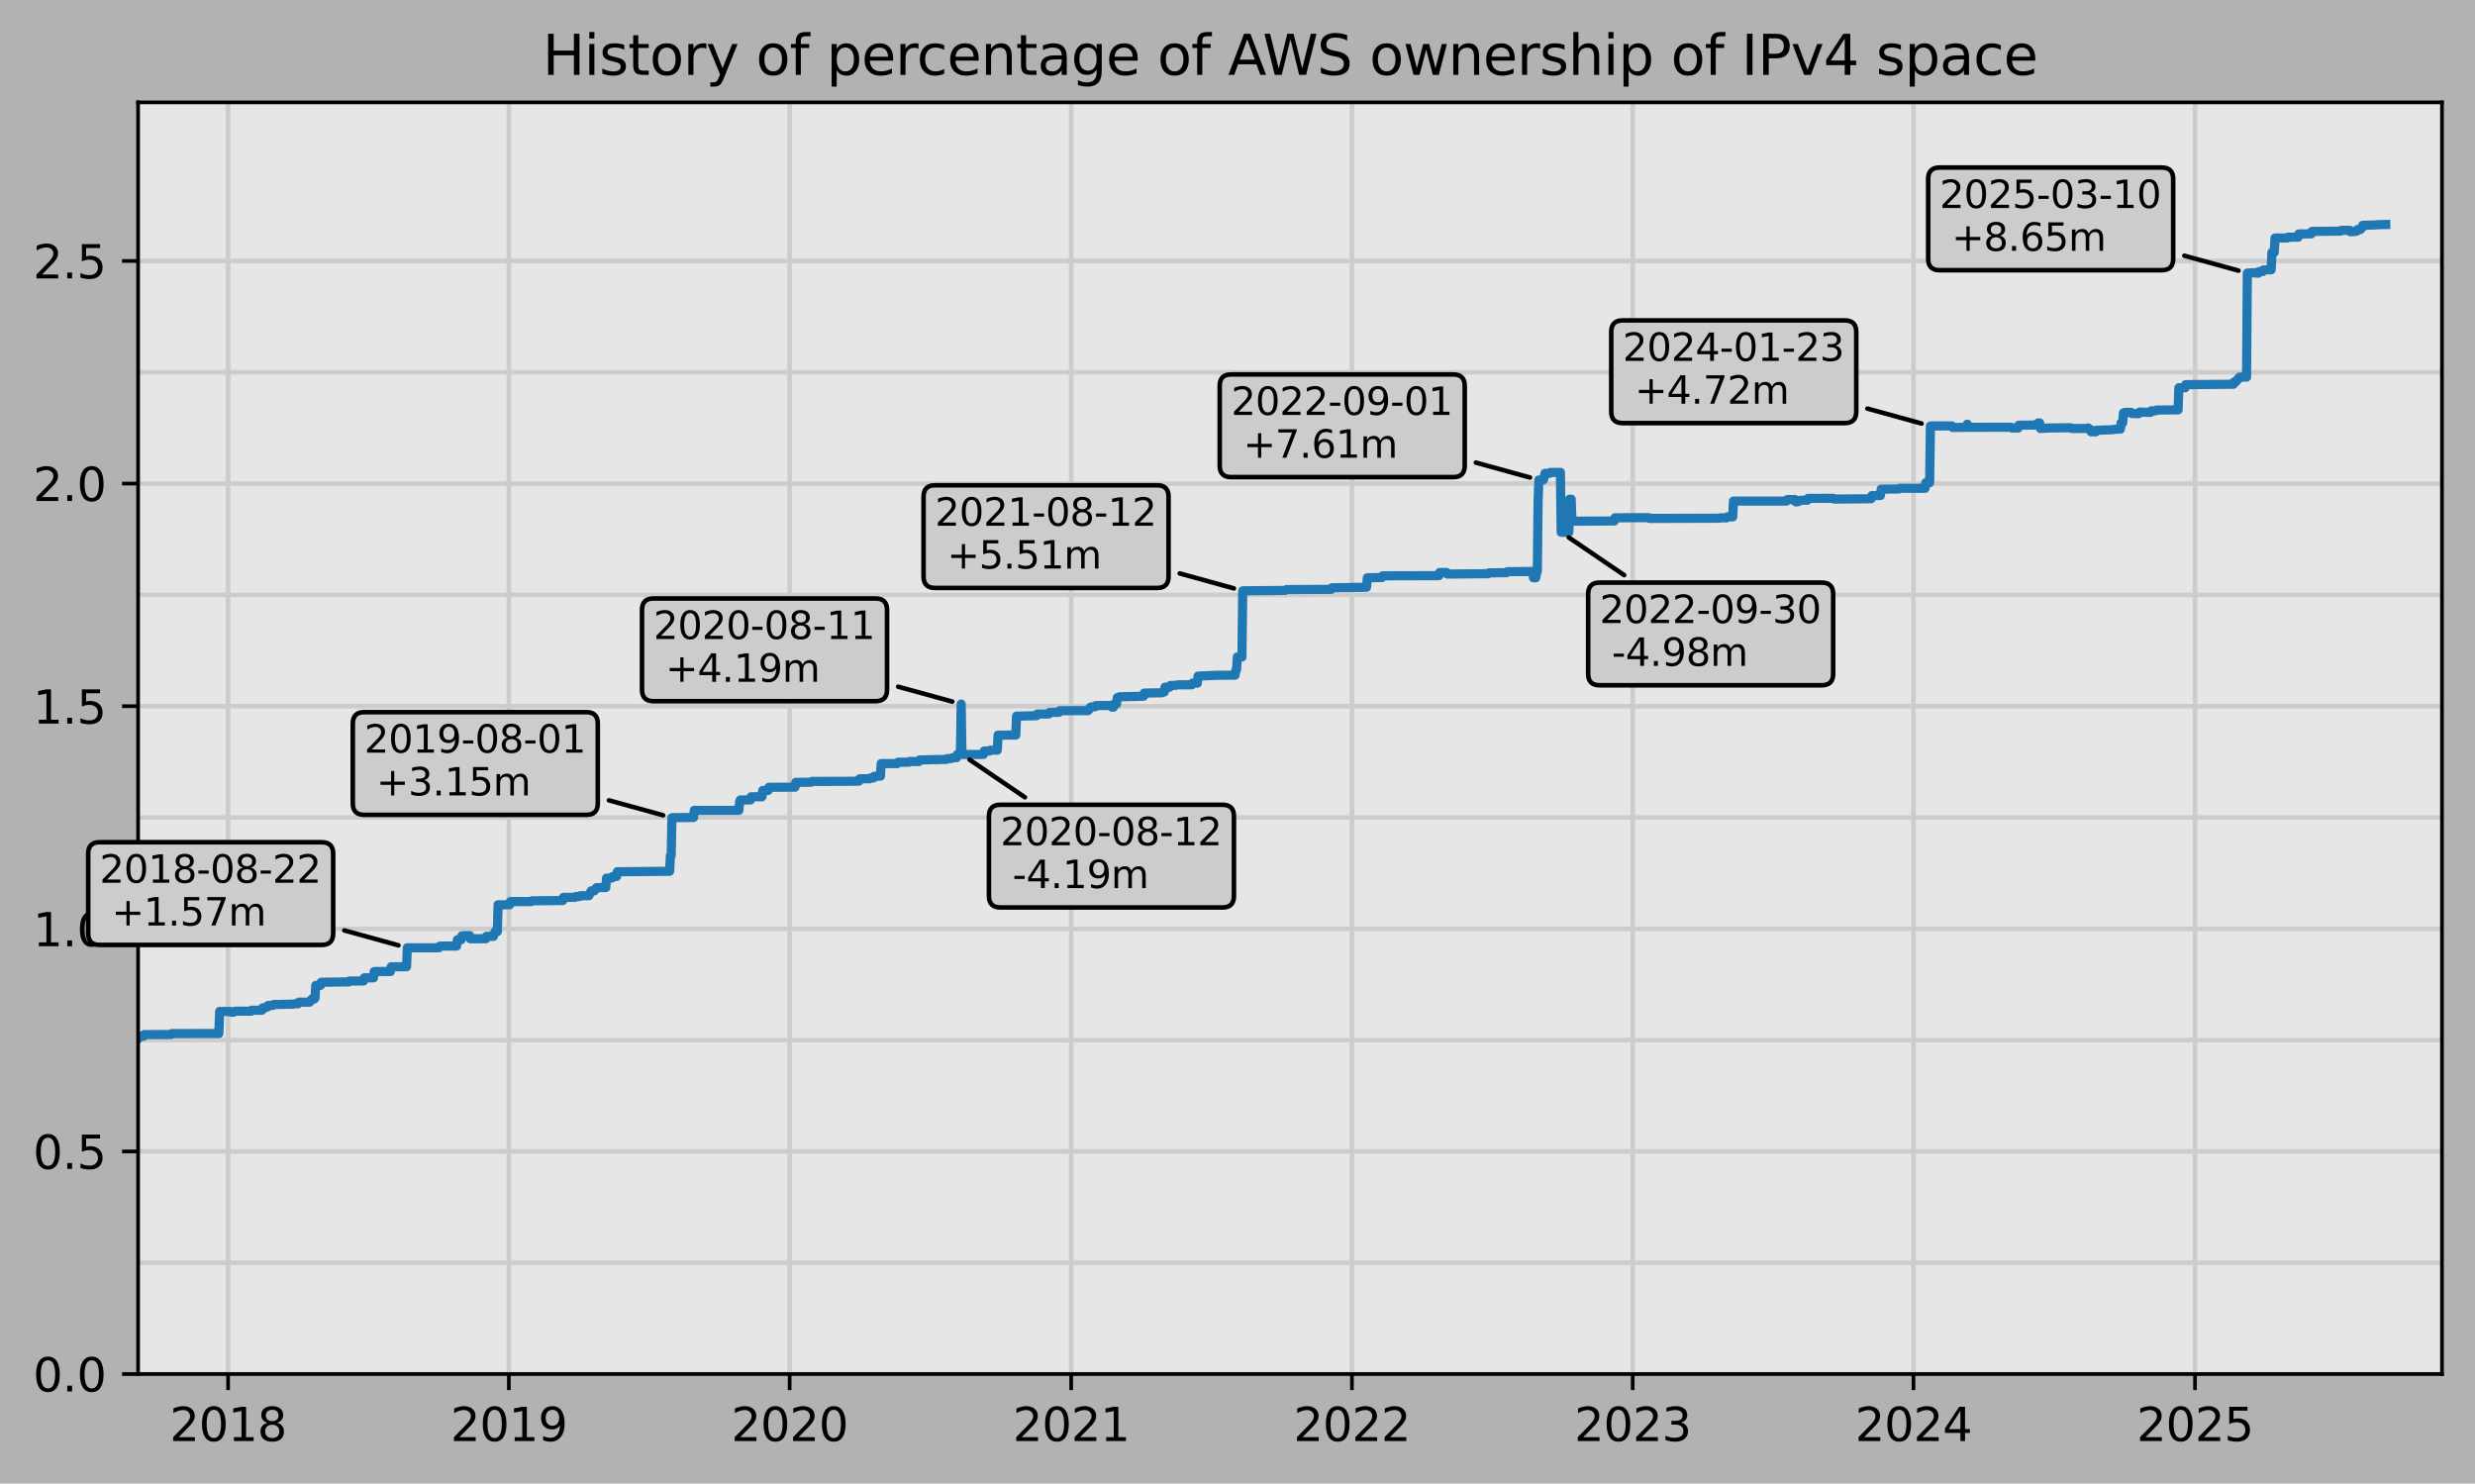 <?xml version="1.0" encoding="utf-8" standalone="no"?>
<!DOCTYPE svg PUBLIC "-//W3C//DTD SVG 1.1//EN"
  "http://www.w3.org/Graphics/SVG/1.1/DTD/svg11.dtd">
<svg xmlns:xlink="http://www.w3.org/1999/xlink" width="539.503pt" height="323.396pt" viewBox="0 0 539.503 323.396" xmlns="http://www.w3.org/2000/svg" version="1.1">
 
 <defs>
  <style type="text/css">*{stroke-linejoin: round; stroke-linecap: butt}</style>
 </defs>
 <g id="figure_1">
  <g id="patch_1">
   <path d="M 0 323.396 
L 539.503 323.396 
L 539.503 0 
L 0 0 
z
" style="fill: #b2b2b2"/>
  </g>
  <g id="axes_1">
   <g id="patch_2">
    <path d="M 30.103 299.518 
L 532.303 299.518 
L 532.303 22.318 
L 30.103 22.318 
z
" style="fill: #e6e6e6"/>
   </g>
   <g id="matplotlib.axis_1">
    <g id="xtick_1">
     <g id="line2d_1">
      <defs>
       <path id="ma78f911f2e" d="M 0 0 
L 0 3.5 
" style="stroke: #000000; stroke-width: 0.8"/>
      </defs>
      <g>
       <use xlink:href="#ma78f911f2e" x="49.721" y="299.518" style="stroke: #000000; stroke-width: 0.8"/>
      </g>
     </g>
     <g id="text_1">
      <!-- 2018 -->
      <g transform="translate(36.996 314.117) scale(0.1 -0.1)">
       <defs>
        <path id="DejaVuSans-32" d="M 1228 531 
L 3431 531 
L 3431 0 
L 469 0 
L 469 531 
Q 828 903 1448 1529 
Q 2069 2156 2228 2338 
Q 2531 2678 2651 2914 
Q 2772 3150 2772 3378 
Q 2772 3750 2511 3984 
Q 2250 4219 1831 4219 
Q 1534 4219 1204 4116 
Q 875 4013 500 3803 
L 500 4441 
Q 881 4594 1212 4672 
Q 1544 4750 1819 4750 
Q 2544 4750 2975 4387 
Q 3406 4025 3406 3419 
Q 3406 3131 3298 2873 
Q 3191 2616 2906 2266 
Q 2828 2175 2409 1742 
Q 1991 1309 1228 531 
z
" transform="scale(0.016)"/>
        <path id="DejaVuSans-30" d="M 2034 4250 
Q 1547 4250 1301 3770 
Q 1056 3291 1056 2328 
Q 1056 1369 1301 889 
Q 1547 409 2034 409 
Q 2525 409 2770 889 
Q 3016 1369 3016 2328 
Q 3016 3291 2770 3770 
Q 2525 4250 2034 4250 
z
M 2034 4750 
Q 2819 4750 3233 4129 
Q 3647 3509 3647 2328 
Q 3647 1150 3233 529 
Q 2819 -91 2034 -91 
Q 1250 -91 836 529 
Q 422 1150 422 2328 
Q 422 3509 836 4129 
Q 1250 4750 2034 4750 
z
" transform="scale(0.016)"/>
        <path id="DejaVuSans-31" d="M 794 531 
L 1825 531 
L 1825 4091 
L 703 3866 
L 703 4441 
L 1819 4666 
L 2450 4666 
L 2450 531 
L 3481 531 
L 3481 0 
L 794 0 
L 794 531 
z
" transform="scale(0.016)"/>
        <path id="DejaVuSans-38" d="M 2034 2216 
Q 1584 2216 1326 1975 
Q 1069 1734 1069 1313 
Q 1069 891 1326 650 
Q 1584 409 2034 409 
Q 2484 409 2743 651 
Q 3003 894 3003 1313 
Q 3003 1734 2745 1975 
Q 2488 2216 2034 2216 
z
M 1403 2484 
Q 997 2584 770 2862 
Q 544 3141 544 3541 
Q 544 4100 942 4425 
Q 1341 4750 2034 4750 
Q 2731 4750 3128 4425 
Q 3525 4100 3525 3541 
Q 3525 3141 3298 2862 
Q 3072 2584 2669 2484 
Q 3125 2378 3379 2068 
Q 3634 1759 3634 1313 
Q 3634 634 3220 271 
Q 2806 -91 2034 -91 
Q 1263 -91 848 271 
Q 434 634 434 1313 
Q 434 1759 690 2068 
Q 947 2378 1403 2484 
z
M 1172 3481 
Q 1172 3119 1398 2916 
Q 1625 2713 2034 2713 
Q 2441 2713 2670 2916 
Q 2900 3119 2900 3481 
Q 2900 3844 2670 4047 
Q 2441 4250 2034 4250 
Q 1625 4250 1398 4047 
Q 1172 3844 1172 3481 
z
" transform="scale(0.016)"/>
       </defs>
       <use xlink:href="#DejaVuSans-32"/>
       <use xlink:href="#DejaVuSans-30" transform="translate(63.623 0)"/>
       <use xlink:href="#DejaVuSans-31" transform="translate(127.246 0)"/>
       <use xlink:href="#DejaVuSans-38" transform="translate(190.869 0)"/>
      </g>
     </g>
    </g>
    <g id="xtick_2">
     <g id="line2d_2">
      <g>
       <use xlink:href="#ma78f911f2e" x="110.923" y="299.518" style="stroke: #000000; stroke-width: 0.8"/>
      </g>
     </g>
     <g id="text_2">
      <!-- 2019 -->
      <g transform="translate(98.198 314.117) scale(0.1 -0.1)">
       <defs>
        <path id="DejaVuSans-39" d="M 703 97 
L 703 672 
Q 941 559 1184 500 
Q 1428 441 1663 441 
Q 2288 441 2617 861 
Q 2947 1281 2994 2138 
Q 2813 1869 2534 1725 
Q 2256 1581 1919 1581 
Q 1219 1581 811 2004 
Q 403 2428 403 3163 
Q 403 3881 828 4315 
Q 1253 4750 1959 4750 
Q 2769 4750 3195 4129 
Q 3622 3509 3622 2328 
Q 3622 1225 3098 567 
Q 2575 -91 1691 -91 
Q 1453 -91 1209 -44 
Q 966 3 703 97 
z
M 1959 2075 
Q 2384 2075 2632 2365 
Q 2881 2656 2881 3163 
Q 2881 3666 2632 3958 
Q 2384 4250 1959 4250 
Q 1534 4250 1286 3958 
Q 1038 3666 1038 3163 
Q 1038 2656 1286 2365 
Q 1534 2075 1959 2075 
z
" transform="scale(0.016)"/>
       </defs>
       <use xlink:href="#DejaVuSans-32"/>
       <use xlink:href="#DejaVuSans-30" transform="translate(63.623 0)"/>
       <use xlink:href="#DejaVuSans-31" transform="translate(127.246 0)"/>
       <use xlink:href="#DejaVuSans-39" transform="translate(190.869 0)"/>
      </g>
     </g>
    </g>
    <g id="xtick_3">
     <g id="line2d_3">
      <g>
       <use xlink:href="#ma78f911f2e" x="172.125" y="299.518" style="stroke: #000000; stroke-width: 0.8"/>
      </g>
     </g>
     <g id="text_3">
      <!-- 2020 -->
      <g transform="translate(159.4 314.117) scale(0.1 -0.1)">
       <use xlink:href="#DejaVuSans-32"/>
       <use xlink:href="#DejaVuSans-30" transform="translate(63.623 0)"/>
       <use xlink:href="#DejaVuSans-32" transform="translate(127.246 0)"/>
       <use xlink:href="#DejaVuSans-30" transform="translate(190.869 0)"/>
      </g>
     </g>
    </g>
    <g id="xtick_4">
     <g id="line2d_4">
      <g>
       <use xlink:href="#ma78f911f2e" x="233.495" y="299.518" style="stroke: #000000; stroke-width: 0.8"/>
      </g>
     </g>
     <g id="text_4">
      <!-- 2021 -->
      <g transform="translate(220.77 314.117) scale(0.1 -0.1)">
       <use xlink:href="#DejaVuSans-32"/>
       <use xlink:href="#DejaVuSans-30" transform="translate(63.623 0)"/>
       <use xlink:href="#DejaVuSans-32" transform="translate(127.246 0)"/>
       <use xlink:href="#DejaVuSans-31" transform="translate(190.869 0)"/>
      </g>
     </g>
    </g>
    <g id="xtick_5">
     <g id="line2d_5">
      <g>
       <use xlink:href="#ma78f911f2e" x="294.697" y="299.518" style="stroke: #000000; stroke-width: 0.8"/>
      </g>
     </g>
     <g id="text_5">
      <!-- 2022 -->
      <g transform="translate(281.972 314.117) scale(0.1 -0.1)">
       <use xlink:href="#DejaVuSans-32"/>
       <use xlink:href="#DejaVuSans-30" transform="translate(63.623 0)"/>
       <use xlink:href="#DejaVuSans-32" transform="translate(127.246 0)"/>
       <use xlink:href="#DejaVuSans-32" transform="translate(190.869 0)"/>
      </g>
     </g>
    </g>
    <g id="xtick_6">
     <g id="line2d_6">
      <g>
       <use xlink:href="#ma78f911f2e" x="355.899" y="299.518" style="stroke: #000000; stroke-width: 0.8"/>
      </g>
     </g>
     <g id="text_6">
      <!-- 2023 -->
      <g transform="translate(343.174 314.117) scale(0.1 -0.1)">
       <defs>
        <path id="DejaVuSans-33" d="M 2597 2516 
Q 3050 2419 3304 2112 
Q 3559 1806 3559 1356 
Q 3559 666 3084 287 
Q 2609 -91 1734 -91 
Q 1441 -91 1130 -33 
Q 819 25 488 141 
L 488 750 
Q 750 597 1062 519 
Q 1375 441 1716 441 
Q 2309 441 2620 675 
Q 2931 909 2931 1356 
Q 2931 1769 2642 2001 
Q 2353 2234 1838 2234 
L 1294 2234 
L 1294 2753 
L 1863 2753 
Q 2328 2753 2575 2939 
Q 2822 3125 2822 3475 
Q 2822 3834 2567 4026 
Q 2313 4219 1838 4219 
Q 1578 4219 1281 4162 
Q 984 4106 628 3988 
L 628 4550 
Q 988 4650 1302 4700 
Q 1616 4750 1894 4750 
Q 2613 4750 3031 4423 
Q 3450 4097 3450 3541 
Q 3450 3153 3228 2886 
Q 3006 2619 2597 2516 
z
" transform="scale(0.016)"/>
       </defs>
       <use xlink:href="#DejaVuSans-32"/>
       <use xlink:href="#DejaVuSans-30" transform="translate(63.623 0)"/>
       <use xlink:href="#DejaVuSans-32" transform="translate(127.246 0)"/>
       <use xlink:href="#DejaVuSans-33" transform="translate(190.869 0)"/>
      </g>
     </g>
    </g>
    <g id="xtick_7">
     <g id="line2d_7">
      <g>
       <use xlink:href="#ma78f911f2e" x="417.101" y="299.518" style="stroke: #000000; stroke-width: 0.8"/>
      </g>
     </g>
     <g id="text_7">
      <!-- 2024 -->
      <g transform="translate(404.376 314.117) scale(0.1 -0.1)">
       <defs>
        <path id="DejaVuSans-34" d="M 2419 4116 
L 825 1625 
L 2419 1625 
L 2419 4116 
z
M 2253 4666 
L 3047 4666 
L 3047 1625 
L 3713 1625 
L 3713 1100 
L 3047 1100 
L 3047 0 
L 2419 0 
L 2419 1100 
L 313 1100 
L 313 1709 
L 2253 4666 
z
" transform="scale(0.016)"/>
       </defs>
       <use xlink:href="#DejaVuSans-32"/>
       <use xlink:href="#DejaVuSans-30" transform="translate(63.623 0)"/>
       <use xlink:href="#DejaVuSans-32" transform="translate(127.246 0)"/>
       <use xlink:href="#DejaVuSans-34" transform="translate(190.869 0)"/>
      </g>
     </g>
    </g>
    <g id="xtick_8">
     <g id="line2d_8">
      <g>
       <use xlink:href="#ma78f911f2e" x="478.471" y="299.518" style="stroke: #000000; stroke-width: 0.8"/>
      </g>
     </g>
     <g id="text_8">
      <!-- 2025 -->
      <g transform="translate(465.746 314.117) scale(0.1 -0.1)">
       <defs>
        <path id="DejaVuSans-35" d="M 691 4666 
L 3169 4666 
L 3169 4134 
L 1269 4134 
L 1269 2991 
Q 1406 3038 1543 3061 
Q 1681 3084 1819 3084 
Q 2600 3084 3056 2656 
Q 3513 2228 3513 1497 
Q 3513 744 3044 326 
Q 2575 -91 1722 -91 
Q 1428 -91 1123 -41 
Q 819 9 494 109 
L 494 744 
Q 775 591 1075 516 
Q 1375 441 1709 441 
Q 2250 441 2565 725 
Q 2881 1009 2881 1497 
Q 2881 1984 2565 2268 
Q 2250 2553 1709 2553 
Q 1456 2553 1204 2497 
Q 953 2441 691 2322 
L 691 4666 
z
" transform="scale(0.016)"/>
       </defs>
       <use xlink:href="#DejaVuSans-32"/>
       <use xlink:href="#DejaVuSans-30" transform="translate(63.623 0)"/>
       <use xlink:href="#DejaVuSans-32" transform="translate(127.246 0)"/>
       <use xlink:href="#DejaVuSans-35" transform="translate(190.869 0)"/>
      </g>
     </g>
    </g>
   </g>
   <g id="matplotlib.axis_2">
    <g id="ytick_1">
     <g id="line2d_9">
      <defs>
       <path id="ma562af20d9" d="M 0 0 
L -3.5 0 
" style="stroke: #000000; stroke-width: 0.8"/>
      </defs>
      <g>
       <use xlink:href="#ma562af20d9" x="30.103" y="299.518" style="stroke: #000000; stroke-width: 0.8"/>
      </g>
     </g>
     <g id="text_9">
      <!-- 0.0 -->
      <g transform="translate(7.2 303.317) scale(0.1 -0.1)">
       <defs>
        <path id="DejaVuSans-2e" d="M 684 794 
L 1344 794 
L 1344 0 
L 684 0 
L 684 794 
z
" transform="scale(0.016)"/>
       </defs>
       <use xlink:href="#DejaVuSans-30"/>
       <use xlink:href="#DejaVuSans-2e" transform="translate(63.623 0)"/>
       <use xlink:href="#DejaVuSans-30" transform="translate(95.41 0)"/>
      </g>
     </g>
    </g>
    <g id="ytick_2">
     <g id="line2d_10">
      <g>
       <use xlink:href="#ma562af20d9" x="30.103" y="250.991" style="stroke: #000000; stroke-width: 0.8"/>
      </g>
     </g>
     <g id="text_10">
      <!-- 0.5 -->
      <g transform="translate(7.2 254.79) scale(0.1 -0.1)">
       <use xlink:href="#DejaVuSans-30"/>
       <use xlink:href="#DejaVuSans-2e" transform="translate(63.623 0)"/>
       <use xlink:href="#DejaVuSans-35" transform="translate(95.41 0)"/>
      </g>
     </g>
    </g>
    <g id="ytick_3">
     <g id="line2d_11">
      <g>
       <use xlink:href="#ma562af20d9" x="30.103" y="202.464" style="stroke: #000000; stroke-width: 0.8"/>
      </g>
     </g>
     <g id="text_11">
      <!-- 1.0 -->
      <g transform="translate(7.2 206.263) scale(0.1 -0.1)">
       <use xlink:href="#DejaVuSans-31"/>
       <use xlink:href="#DejaVuSans-2e" transform="translate(63.623 0)"/>
       <use xlink:href="#DejaVuSans-30" transform="translate(95.41 0)"/>
      </g>
     </g>
    </g>
    <g id="ytick_4">
     <g id="line2d_12">
      <g>
       <use xlink:href="#ma562af20d9" x="30.103" y="153.936" style="stroke: #000000; stroke-width: 0.8"/>
      </g>
     </g>
     <g id="text_12">
      <!-- 1.5 -->
      <g transform="translate(7.2 157.736) scale(0.1 -0.1)">
       <use xlink:href="#DejaVuSans-31"/>
       <use xlink:href="#DejaVuSans-2e" transform="translate(63.623 0)"/>
       <use xlink:href="#DejaVuSans-35" transform="translate(95.41 0)"/>
      </g>
     </g>
    </g>
    <g id="ytick_5">
     <g id="line2d_13">
      <g>
       <use xlink:href="#ma562af20d9" x="30.103" y="105.409" style="stroke: #000000; stroke-width: 0.8"/>
      </g>
     </g>
     <g id="text_13">
      <!-- 2.0 -->
      <g transform="translate(7.2 109.208) scale(0.1 -0.1)">
       <use xlink:href="#DejaVuSans-32"/>
       <use xlink:href="#DejaVuSans-2e" transform="translate(63.623 0)"/>
       <use xlink:href="#DejaVuSans-30" transform="translate(95.41 0)"/>
      </g>
     </g>
    </g>
    <g id="ytick_6">
     <g id="line2d_14">
      <g>
       <use xlink:href="#ma562af20d9" x="30.103" y="56.882" style="stroke: #000000; stroke-width: 0.8"/>
      </g>
     </g>
     <g id="text_14">
      <!-- 2.5 -->
      <g transform="translate(7.2 60.681) scale(0.1 -0.1)">
       <use xlink:href="#DejaVuSans-32"/>
       <use xlink:href="#DejaVuSans-2e" transform="translate(63.623 0)"/>
       <use xlink:href="#DejaVuSans-35" transform="translate(95.41 0)"/>
      </g>
     </g>
    </g>
   </g>
   <g id="line2d_15">
    <path clip-path="url(#p6d14471b0e)" style="fill: none; stroke: #cccccc; stroke-linecap: square"/>
   </g>
   <g id="line2d_16">
    <path d="M 49.721 299.518 
L 49.721 22.318 
" clip-path="url(#p6d14471b0e)" style="fill: none; stroke: #cccccc; stroke-linecap: square"/>
   </g>
   <g id="line2d_17">
    <path d="M 110.923 299.518 
L 110.923 22.318 
" clip-path="url(#p6d14471b0e)" style="fill: none; stroke: #cccccc; stroke-linecap: square"/>
   </g>
   <g id="line2d_18">
    <path d="M 172.125 299.518 
L 172.125 22.318 
" clip-path="url(#p6d14471b0e)" style="fill: none; stroke: #cccccc; stroke-linecap: square"/>
   </g>
   <g id="line2d_19">
    <path d="M 233.495 299.518 
L 233.495 22.318 
" clip-path="url(#p6d14471b0e)" style="fill: none; stroke: #cccccc; stroke-linecap: square"/>
   </g>
   <g id="line2d_20">
    <path d="M 294.697 299.518 
L 294.697 22.318 
" clip-path="url(#p6d14471b0e)" style="fill: none; stroke: #cccccc; stroke-linecap: square"/>
   </g>
   <g id="line2d_21">
    <path d="M 355.899 299.518 
L 355.899 22.318 
" clip-path="url(#p6d14471b0e)" style="fill: none; stroke: #cccccc; stroke-linecap: square"/>
   </g>
   <g id="line2d_22">
    <path d="M 417.101 299.518 
L 417.101 22.318 
" clip-path="url(#p6d14471b0e)" style="fill: none; stroke: #cccccc; stroke-linecap: square"/>
   </g>
   <g id="line2d_23">
    <path d="M 478.471 299.518 
L 478.471 22.318 
" clip-path="url(#p6d14471b0e)" style="fill: none; stroke: #cccccc; stroke-linecap: square"/>
   </g>
   <g id="line2d_24">
    <path d="M 30.103 299.518 
L 532.303 299.518 
" clip-path="url(#p6d14471b0e)" style="fill: none; stroke: #cccccc; stroke-linecap: square"/>
   </g>
   <g id="line2d_25">
    <path d="M 30.103 275.254 
L 532.303 275.254 
" clip-path="url(#p6d14471b0e)" style="fill: none; stroke: #cccccc; stroke-linecap: square"/>
   </g>
   <g id="line2d_26">
    <path d="M 30.103 250.991 
L 532.303 250.991 
" clip-path="url(#p6d14471b0e)" style="fill: none; stroke: #cccccc; stroke-linecap: square"/>
   </g>
   <g id="line2d_27">
    <path d="M 30.103 226.727 
L 532.303 226.727 
" clip-path="url(#p6d14471b0e)" style="fill: none; stroke: #cccccc; stroke-linecap: square"/>
   </g>
   <g id="line2d_28">
    <path d="M 30.103 202.464 
L 532.303 202.464 
" clip-path="url(#p6d14471b0e)" style="fill: none; stroke: #cccccc; stroke-linecap: square"/>
   </g>
   <g id="line2d_29">
    <path d="M 30.103 178.2 
L 532.303 178.2 
" clip-path="url(#p6d14471b0e)" style="fill: none; stroke: #cccccc; stroke-linecap: square"/>
   </g>
   <g id="line2d_30">
    <path d="M 30.103 153.936 
L 532.303 153.936 
" clip-path="url(#p6d14471b0e)" style="fill: none; stroke: #cccccc; stroke-linecap: square"/>
   </g>
   <g id="line2d_31">
    <path d="M 30.103 129.673 
L 532.303 129.673 
" clip-path="url(#p6d14471b0e)" style="fill: none; stroke: #cccccc; stroke-linecap: square"/>
   </g>
   <g id="line2d_32">
    <path d="M 30.103 105.409 
L 532.303 105.409 
" clip-path="url(#p6d14471b0e)" style="fill: none; stroke: #cccccc; stroke-linecap: square"/>
   </g>
   <g id="line2d_33">
    <path d="M 30.103 81.145 
L 532.303 81.145 
" clip-path="url(#p6d14471b0e)" style="fill: none; stroke: #cccccc; stroke-linecap: square"/>
   </g>
   <g id="line2d_34">
    <path d="M 30.103 56.882 
L 532.303 56.882 
" clip-path="url(#p6d14471b0e)" style="fill: none; stroke: #cccccc; stroke-linecap: square"/>
   </g>
   <g id="line2d_35">
    <path d="M 30.103 226.399 
L 30.271 226.228 
L 30.438 225.884 
L 31.277 225.862 
L 31.445 225.519 
L 37.313 225.497 
L 37.481 225.303 
L 47.709 225.287 
L 47.877 220.477 
L 50.224 220.477 
L 50.392 220.649 
L 50.895 220.649 
L 51.23 220.434 
L 54.752 220.415 
L 54.919 220.208 
L 57.099 220.208 
L 57.267 219.693 
L 57.77 219.692 
L 57.937 219.519 
L 58.273 219.518 
L 58.44 219.175 
L 59.447 219.174 
L 59.614 218.977 
L 63.974 218.888 
L 64.309 218.802 
L 64.98 218.801 
L 65.148 218.458 
L 67.495 218.455 
L 67.663 218.111 
L 67.83 218.111 
L 67.998 217.768 
L 68.501 217.768 
L 68.669 217.596 
L 68.836 214.804 
L 69.842 214.804 
L 70.01 214.117 
L 76.047 214.028 
L 76.214 213.834 
L 79.232 213.834 
L 79.4 213.147 
L 81.412 213.145 
L 81.58 211.77 
L 85.101 211.772 
L 85.269 210.738 
L 88.622 210.724 
L 88.79 206.6 
L 95.665 206.597 
L 95.832 206.254 
L 96.671 206.226 
L 99.521 206.225 
L 99.689 204.85 
L 100.527 204.85 
L 100.695 203.991 
L 102.372 203.94 
L 102.539 204.627 
L 105.893 204.621 
L 106.061 204.105 
L 107.57 204.105 
L 107.905 203.071 
L 108.408 203.071 
L 108.576 197.23 
L 111.091 197.227 
L 111.259 196.537 
L 115.786 196.531 
L 115.954 196.36 
L 122.661 196.299 
L 122.828 195.611 
L 125.343 195.604 
L 125.511 195.432 
L 126.35 195.426 
L 126.517 195.254 
L 128.362 195.245 
L 128.697 194.557 
L 128.865 194.195 
L 129.535 194.194 
L 129.703 193.851 
L 129.871 193.851 
L 130.038 193.479 
L 132.051 193.477 
L 132.218 191.407 
L 133.392 191.403 
L 133.56 191.059 
L 134.398 191.056 
L 134.566 190.024 
L 145.968 189.921 
L 146.135 186.493 
L 146.303 186.492 
L 146.471 178.246 
L 150.83 178.195 
L 151.166 178.195 
L 151.333 176.649 
L 161.059 176.646 
L 161.226 174.724 
L 161.394 174.38 
L 163.574 174.375 
L 163.741 173.688 
L 166.089 173.678 
L 166.257 172.304 
L 167.43 172.303 
L 167.598 171.616 
L 173.299 171.583 
L 173.467 170.536 
L 176.82 170.507 
L 176.988 170.336 
L 184.533 170.315 
L 187.216 170.269 
L 187.384 169.764 
L 189.564 169.752 
L 189.731 169.581 
L 190.402 169.58 
L 190.57 169.209 
L 191.911 169.2 
L 192.079 166.45 
L 195.6 166.445 
L 195.768 166.145 
L 198.115 166.143 
L 198.283 165.972 
L 200.295 166.012 
L 200.463 165.65 
L 201.636 165.63 
L 206.331 165.531 
L 206.499 165.355 
L 207.337 165.353 
L 207.673 165.154 
L 208.511 165.154 
L 208.679 164.467 
L 209.349 164.467 
L 209.517 153.471 
L 209.685 164.466 
L 214.38 164.453 
L 214.547 163.697 
L 215.721 163.697 
L 215.889 163.525 
L 217.398 163.515 
L 217.566 160.246 
L 221.422 160.233 
L 221.59 156.11 
L 225.949 156.012 
L 226.117 155.642 
L 228.632 155.635 
L 228.8 155.286 
L 230.812 155.283 
L 230.98 154.922 
L 237.184 154.906 
L 237.351 154.539 
L 237.519 154.539 
L 237.687 154.165 
L 238.022 154.076 
L 238.693 154.068 
L 238.861 153.81 
L 242.214 153.781 
L 242.382 154.151 
L 242.717 154.15 
L 242.885 153.437 
L 243.388 153.437 
L 243.556 152.063 
L 243.891 152.061 
L 244.059 151.887 
L 249.089 151.777 
L 249.257 151.776 
L 249.424 151.083 
L 253.281 151.007 
L 253.448 150.835 
L 253.784 150.834 
L 253.951 149.798 
L 254.958 149.793 
L 255.125 149.422 
L 256.299 149.389 
L 256.634 149.287 
L 259.82 149.264 
L 259.988 148.886 
L 260.994 148.925 
L 261.162 147.378 
L 265.186 147.197 
L 269.21 147.172 
L 269.378 146.138 
L 269.545 145.966 
L 269.713 143.217 
L 270.719 143.217 
L 270.887 128.785 
L 280.109 128.698 
L 280.444 128.512 
L 290.17 128.467 
L 290.337 128.124 
L 297.883 128.009 
L 298.05 125.948 
L 301.236 125.883 
L 301.404 125.515 
L 313.644 125.481 
L 313.812 124.793 
L 315.321 124.792 
L 315.489 125.136 
L 324.376 125.053 
L 324.543 124.88 
L 328.4 124.832 
L 328.568 124.616 
L 334.101 124.569 
L 334.269 125.946 
L 334.772 125.945 
L 334.939 124.571 
L 335.107 124.571 
L 335.275 109.28 
L 335.442 104.625 
L 336.448 104.575 
L 336.784 103.183 
L 337.79 103.166 
L 337.957 102.986 
L 340.137 102.972 
L 340.305 116.029 
L 341.982 116.03 
L 342.149 108.814 
L 342.485 108.814 
L 342.652 113.617 
L 351.875 113.562 
L 352.042 112.874 
L 357.911 112.842 
L 359.42 112.838 
L 359.588 113.01 
L 374.679 112.961 
L 375.014 112.886 
L 376.355 112.885 
L 376.523 112.67 
L 377.697 112.668 
L 377.865 109.232 
L 389.434 109.229 
L 389.602 108.902 
L 391.279 108.89 
L 391.446 109.402 
L 391.782 109.396 
L 391.949 109.225 
L 392.285 109.225 
L 392.452 109.053 
L 393.961 109.043 
L 394.129 108.64 
L 399.662 108.627 
L 399.83 108.793 
L 407.879 108.716 
L 408.046 108.029 
L 409.891 108.028 
L 410.058 106.635 
L 413.915 106.586 
L 414.083 106.436 
L 419.616 106.449 
L 419.784 105.224 
L 420.622 105.223 
L 420.79 92.852 
L 425.485 92.843 
L 425.652 93.184 
L 428.671 93.146 
L 428.838 92.459 
L 429.006 93.146 
L 438.396 93.132 
L 438.563 93.304 
L 439.905 93.305 
L 440.073 92.692 
L 443.929 92.636 
L 444.264 92.199 
L 444.6 92.198 
L 444.768 93.401 
L 446.612 93.291 
L 451.307 93.239 
L 451.642 93.402 
L 454.828 93.398 
L 455.163 93.269 
L 455.331 93.613 
L 455.667 93.613 
L 455.834 94.128 
L 456.84 94.127 
L 457.008 93.784 
L 460.361 93.683 
L 461.2 93.555 
L 462.206 93.533 
L 462.374 92.157 
L 462.709 92.157 
L 462.877 90.004 
L 463.212 89.894 
L 464.553 89.887 
L 464.721 90.144 
L 466.23 90.171 
L 466.398 89.816 
L 468.745 89.897 
L 468.913 89.554 
L 469.919 89.556 
L 470.087 89.384 
L 474.782 89.341 
L 474.949 84.531 
L 476.291 84.532 
L 476.458 83.844 
L 486.854 83.751 
L 487.022 83.234 
L 487.357 83.234 
L 487.525 83.062 
L 487.86 82.547 
L 488.028 82.547 
L 488.196 82.202 
L 489.705 82.202 
L 489.873 59.525 
L 491.214 59.455 
L 492.22 59.553 
L 492.388 59.195 
L 493.226 59.192 
L 493.394 58.849 
L 495.071 58.799 
L 495.238 55.019 
L 495.741 55.02 
L 495.909 51.892 
L 498.592 51.874 
L 498.759 51.698 
L 500.939 51.7 
L 501.107 51.002 
L 503.79 50.974 
L 503.957 50.448 
L 505.299 50.425 
L 510.161 50.392 
L 510.329 50.219 
L 512.174 50.197 
L 512.341 50.518 
L 513.347 50.454 
L 513.683 50.397 
L 513.85 50.052 
L 514.521 50.03 
L 514.689 49.687 
L 514.856 49.68 
L 515.024 49.122 
L 517.875 49.032 
L 518.545 48.968 
L 520.054 48.938 
L 520.054 48.938 
" clip-path="url(#p6d14471b0e)" style="fill: none; stroke: #1f77b4; stroke-width: 2; stroke-linecap: square"/>
   </g>
   <g id="patch_3">
    <path d="M 30.103 299.518 
L 30.103 22.318 
" style="fill: none; stroke: #000000; stroke-width: 0.8; stroke-linejoin: miter; stroke-linecap: square"/>
   </g>
   <g id="patch_4">
    <path d="M 532.303 299.518 
L 532.303 22.318 
" style="fill: none; stroke: #000000; stroke-width: 0.8; stroke-linejoin: miter; stroke-linecap: square"/>
   </g>
   <g id="patch_5">
    <path d="M 30.103 299.518 
L 532.303 299.518 
" style="fill: none; stroke: #000000; stroke-width: 0.8; stroke-linejoin: miter; stroke-linecap: square"/>
   </g>
   <g id="patch_6">
    <path d="M 30.103 22.318 
L 532.303 22.318 
" style="fill: none; stroke: #000000; stroke-width: 0.8; stroke-linejoin: miter; stroke-linecap: square"/>
   </g>
   <g id="patch_7">
    <path d="M 75.057 202.814 
Q 80.96 204.441 86.862 206.068 
" style="fill: none; stroke: #000000; stroke-linecap: round"/>
   </g>
   <g id="text_15">
    <g id="patch_8">
     <path d="M 21.719 205.978 
L 70.13 205.978 
Q 72.629 205.978 72.629 203.479 
L 72.629 186.09 
Q 72.629 183.591 70.13 183.591 
L 21.719 183.591 
Q 19.22 183.591 19.22 186.09 
L 19.22 203.479 
Q 19.22 205.978 21.719 205.978 
z
" style="fill: #cccccc; stroke: #000000; stroke-linejoin: miter"/>
    </g>
    <!-- 2018-08-22 -->
    <g transform="translate(21.719 192.419) scale(0.083 -0.083)">
     <defs>
      <path id="DejaVuSans-2d" d="M 313 2009 
L 1997 2009 
L 1997 1497 
L 313 1497 
L 313 2009 
z
" transform="scale(0.016)"/>
     </defs>
     <use xlink:href="#DejaVuSans-32"/>
     <use xlink:href="#DejaVuSans-30" transform="translate(63.623 0)"/>
     <use xlink:href="#DejaVuSans-31" transform="translate(127.246 0)"/>
     <use xlink:href="#DejaVuSans-38" transform="translate(190.869 0)"/>
     <use xlink:href="#DejaVuSans-2d" transform="translate(254.492 0)"/>
     <use xlink:href="#DejaVuSans-30" transform="translate(290.576 0)"/>
     <use xlink:href="#DejaVuSans-38" transform="translate(354.199 0)"/>
     <use xlink:href="#DejaVuSans-2d" transform="translate(417.822 0)"/>
     <use xlink:href="#DejaVuSans-32" transform="translate(453.906 0)"/>
     <use xlink:href="#DejaVuSans-32" transform="translate(517.529 0)"/>
    </g>
    <!--  +1.57m  -->
    <g transform="translate(21.719 201.747) scale(0.083 -0.083)">
     <defs>
      <path id="DejaVuSans-20" transform="scale(0.016)"/>
      <path id="DejaVuSans-2b" d="M 2944 4013 
L 2944 2272 
L 4684 2272 
L 4684 1741 
L 2944 1741 
L 2944 0 
L 2419 0 
L 2419 1741 
L 678 1741 
L 678 2272 
L 2419 2272 
L 2419 4013 
L 2944 4013 
z
" transform="scale(0.016)"/>
      <path id="DejaVuSans-37" d="M 525 4666 
L 3525 4666 
L 3525 4397 
L 1831 0 
L 1172 0 
L 2766 4134 
L 525 4134 
L 525 4666 
z
" transform="scale(0.016)"/>
      <path id="DejaVuSans-6d" d="M 3328 2828 
Q 3544 3216 3844 3400 
Q 4144 3584 4550 3584 
Q 5097 3584 5394 3201 
Q 5691 2819 5691 2113 
L 5691 0 
L 5113 0 
L 5113 2094 
Q 5113 2597 4934 2840 
Q 4756 3084 4391 3084 
Q 3944 3084 3684 2787 
Q 3425 2491 3425 1978 
L 3425 0 
L 2847 0 
L 2847 2094 
Q 2847 2600 2669 2842 
Q 2491 3084 2119 3084 
Q 1678 3084 1418 2786 
Q 1159 2488 1159 1978 
L 1159 0 
L 581 0 
L 581 3500 
L 1159 3500 
L 1159 2956 
Q 1356 3278 1631 3431 
Q 1906 3584 2284 3584 
Q 2666 3584 2933 3390 
Q 3200 3197 3328 2828 
z
" transform="scale(0.016)"/>
     </defs>
     <use xlink:href="#DejaVuSans-20"/>
     <use xlink:href="#DejaVuSans-2b" transform="translate(31.787 0)"/>
     <use xlink:href="#DejaVuSans-31" transform="translate(115.576 0)"/>
     <use xlink:href="#DejaVuSans-2e" transform="translate(179.199 0)"/>
     <use xlink:href="#DejaVuSans-35" transform="translate(210.986 0)"/>
     <use xlink:href="#DejaVuSans-37" transform="translate(274.609 0)"/>
     <use xlink:href="#DejaVuSans-6d" transform="translate(338.232 0)"/>
     <use xlink:href="#DejaVuSans-20" transform="translate(435.645 0)"/>
    </g>
   </g>
   <g id="patch_9">
    <path d="M 132.738 174.461 
Q 138.641 176.088 144.543 177.715 
" style="fill: none; stroke: #000000; stroke-linecap: round"/>
   </g>
   <g id="text_16">
    <g id="patch_10">
     <path d="M 79.4 177.625 
L 127.81 177.625 
Q 130.309 177.625 130.309 175.126 
L 130.309 157.736 
Q 130.309 155.237 127.81 155.237 
L 79.4 155.237 
Q 76.901 155.237 76.901 157.736 
L 76.901 175.126 
Q 76.901 177.625 79.4 177.625 
z
" style="fill: #cccccc; stroke: #000000; stroke-linejoin: miter"/>
    </g>
    <!-- 2019-08-01 -->
    <g transform="translate(79.4 164.065) scale(0.083 -0.083)">
     <use xlink:href="#DejaVuSans-32"/>
     <use xlink:href="#DejaVuSans-30" transform="translate(63.623 0)"/>
     <use xlink:href="#DejaVuSans-31" transform="translate(127.246 0)"/>
     <use xlink:href="#DejaVuSans-39" transform="translate(190.869 0)"/>
     <use xlink:href="#DejaVuSans-2d" transform="translate(254.492 0)"/>
     <use xlink:href="#DejaVuSans-30" transform="translate(290.576 0)"/>
     <use xlink:href="#DejaVuSans-38" transform="translate(354.199 0)"/>
     <use xlink:href="#DejaVuSans-2d" transform="translate(417.822 0)"/>
     <use xlink:href="#DejaVuSans-30" transform="translate(453.906 0)"/>
     <use xlink:href="#DejaVuSans-31" transform="translate(517.529 0)"/>
    </g>
    <!--  +3.15m  -->
    <g transform="translate(79.4 173.393) scale(0.083 -0.083)">
     <use xlink:href="#DejaVuSans-20"/>
     <use xlink:href="#DejaVuSans-2b" transform="translate(31.787 0)"/>
     <use xlink:href="#DejaVuSans-33" transform="translate(115.576 0)"/>
     <use xlink:href="#DejaVuSans-2e" transform="translate(179.199 0)"/>
     <use xlink:href="#DejaVuSans-31" transform="translate(210.986 0)"/>
     <use xlink:href="#DejaVuSans-35" transform="translate(274.609 0)"/>
     <use xlink:href="#DejaVuSans-6d" transform="translate(338.232 0)"/>
     <use xlink:href="#DejaVuSans-20" transform="translate(435.645 0)"/>
    </g>
   </g>
   <g id="patch_11">
    <path d="M 195.785 149.686 
Q 201.687 151.312 207.589 152.939 
" style="fill: none; stroke: #000000; stroke-linecap: round"/>
   </g>
   <g id="text_17">
    <g id="patch_12">
     <path d="M 142.446 152.849 
L 190.857 152.849 
Q 193.356 152.849 193.356 150.35 
L 193.356 132.961 
Q 193.356 130.462 190.857 130.462 
L 142.446 130.462 
Q 139.947 130.462 139.947 132.961 
L 139.947 150.35 
Q 139.947 152.849 142.446 152.849 
z
" style="fill: #cccccc; stroke: #000000; stroke-linejoin: miter"/>
    </g>
    <!-- 2020-08-11 -->
    <g transform="translate(142.446 139.29) scale(0.083 -0.083)">
     <use xlink:href="#DejaVuSans-32"/>
     <use xlink:href="#DejaVuSans-30" transform="translate(63.623 0)"/>
     <use xlink:href="#DejaVuSans-32" transform="translate(127.246 0)"/>
     <use xlink:href="#DejaVuSans-30" transform="translate(190.869 0)"/>
     <use xlink:href="#DejaVuSans-2d" transform="translate(254.492 0)"/>
     <use xlink:href="#DejaVuSans-30" transform="translate(290.576 0)"/>
     <use xlink:href="#DejaVuSans-38" transform="translate(354.199 0)"/>
     <use xlink:href="#DejaVuSans-2d" transform="translate(417.822 0)"/>
     <use xlink:href="#DejaVuSans-31" transform="translate(453.906 0)"/>
     <use xlink:href="#DejaVuSans-31" transform="translate(517.529 0)"/>
    </g>
    <!--  +4.19m  -->
    <g transform="translate(142.446 148.618) scale(0.083 -0.083)">
     <use xlink:href="#DejaVuSans-20"/>
     <use xlink:href="#DejaVuSans-2b" transform="translate(31.787 0)"/>
     <use xlink:href="#DejaVuSans-34" transform="translate(115.576 0)"/>
     <use xlink:href="#DejaVuSans-2e" transform="translate(179.199 0)"/>
     <use xlink:href="#DejaVuSans-31" transform="translate(210.986 0)"/>
     <use xlink:href="#DejaVuSans-39" transform="translate(274.609 0)"/>
     <use xlink:href="#DejaVuSans-6d" transform="translate(338.232 0)"/>
     <use xlink:href="#DejaVuSans-20" transform="translate(435.645 0)"/>
    </g>
   </g>
   <g id="patch_13">
    <path d="M 223.412 173.798 
Q 217.375 169.693 211.337 165.589 
" style="fill: none; stroke: #000000; stroke-linecap: round"/>
   </g>
   <g id="text_18">
    <g id="patch_14">
     <path d="M 218.069 197.814 
L 266.479 197.814 
Q 268.978 197.814 268.978 195.315 
L 268.978 177.925 
Q 268.978 175.426 266.479 175.426 
L 218.069 175.426 
Q 215.57 175.426 215.57 177.925 
L 215.57 195.315 
Q 215.57 197.814 218.069 197.814 
z
" style="fill: #cccccc; stroke: #000000; stroke-linejoin: miter"/>
    </g>
    <!-- 2020-08-12 -->
    <g transform="translate(218.069 184.255) scale(0.083 -0.083)">
     <use xlink:href="#DejaVuSans-32"/>
     <use xlink:href="#DejaVuSans-30" transform="translate(63.623 0)"/>
     <use xlink:href="#DejaVuSans-32" transform="translate(127.246 0)"/>
     <use xlink:href="#DejaVuSans-30" transform="translate(190.869 0)"/>
     <use xlink:href="#DejaVuSans-2d" transform="translate(254.492 0)"/>
     <use xlink:href="#DejaVuSans-30" transform="translate(290.576 0)"/>
     <use xlink:href="#DejaVuSans-38" transform="translate(354.199 0)"/>
     <use xlink:href="#DejaVuSans-2d" transform="translate(417.822 0)"/>
     <use xlink:href="#DejaVuSans-31" transform="translate(453.906 0)"/>
     <use xlink:href="#DejaVuSans-32" transform="translate(517.529 0)"/>
    </g>
    <!--  -4.19m  -->
    <g transform="translate(218.069 193.582) scale(0.083 -0.083)">
     <use xlink:href="#DejaVuSans-20"/>
     <use xlink:href="#DejaVuSans-2d" transform="translate(31.787 0)"/>
     <use xlink:href="#DejaVuSans-34" transform="translate(67.871 0)"/>
     <use xlink:href="#DejaVuSans-2e" transform="translate(131.494 0)"/>
     <use xlink:href="#DejaVuSans-31" transform="translate(163.281 0)"/>
     <use xlink:href="#DejaVuSans-39" transform="translate(226.904 0)"/>
     <use xlink:href="#DejaVuSans-6d" transform="translate(290.527 0)"/>
     <use xlink:href="#DejaVuSans-20" transform="translate(387.939 0)"/>
    </g>
   </g>
   <g id="patch_15">
    <path d="M 257.154 125 
Q 263.057 126.627 268.959 128.253 
" style="fill: none; stroke: #000000; stroke-linecap: round"/>
   </g>
   <g id="text_19">
    <g id="patch_16">
     <path d="M 203.816 128.163 
L 252.226 128.163 
Q 254.725 128.163 254.725 125.664 
L 254.725 108.275 
Q 254.725 105.776 252.226 105.776 
L 203.816 105.776 
Q 201.317 105.776 201.317 108.275 
L 201.317 125.664 
Q 201.317 128.163 203.816 128.163 
z
" style="fill: #cccccc; stroke: #000000; stroke-linejoin: miter"/>
    </g>
    <!-- 2021-08-12 -->
    <g transform="translate(203.816 114.604) scale(0.083 -0.083)">
     <use xlink:href="#DejaVuSans-32"/>
     <use xlink:href="#DejaVuSans-30" transform="translate(63.623 0)"/>
     <use xlink:href="#DejaVuSans-32" transform="translate(127.246 0)"/>
     <use xlink:href="#DejaVuSans-31" transform="translate(190.869 0)"/>
     <use xlink:href="#DejaVuSans-2d" transform="translate(254.492 0)"/>
     <use xlink:href="#DejaVuSans-30" transform="translate(290.576 0)"/>
     <use xlink:href="#DejaVuSans-38" transform="translate(354.199 0)"/>
     <use xlink:href="#DejaVuSans-2d" transform="translate(417.822 0)"/>
     <use xlink:href="#DejaVuSans-31" transform="translate(453.906 0)"/>
     <use xlink:href="#DejaVuSans-32" transform="translate(517.529 0)"/>
    </g>
    <!--  +5.51m  -->
    <g transform="translate(203.816 123.932) scale(0.083 -0.083)">
     <use xlink:href="#DejaVuSans-20"/>
     <use xlink:href="#DejaVuSans-2b" transform="translate(31.787 0)"/>
     <use xlink:href="#DejaVuSans-35" transform="translate(115.576 0)"/>
     <use xlink:href="#DejaVuSans-2e" transform="translate(179.199 0)"/>
     <use xlink:href="#DejaVuSans-35" transform="translate(210.986 0)"/>
     <use xlink:href="#DejaVuSans-31" transform="translate(274.609 0)"/>
     <use xlink:href="#DejaVuSans-6d" transform="translate(338.232 0)"/>
     <use xlink:href="#DejaVuSans-20" transform="translate(435.645 0)"/>
    </g>
   </g>
   <g id="patch_17">
    <path d="M 321.71 100.84 
Q 327.612 102.467 333.515 104.094 
" style="fill: none; stroke: #000000; stroke-linecap: round"/>
   </g>
   <g id="text_20">
    <g id="patch_18">
     <path d="M 268.372 104.004 
L 316.782 104.004 
Q 319.281 104.004 319.281 101.505 
L 319.281 84.115 
Q 319.281 81.616 316.782 81.616 
L 268.372 81.616 
Q 265.873 81.616 265.873 84.115 
L 265.873 101.505 
Q 265.873 104.004 268.372 104.004 
z
" style="fill: #cccccc; stroke: #000000; stroke-linejoin: miter"/>
    </g>
    <!-- 2022-09-01 -->
    <g transform="translate(268.372 90.444) scale(0.083 -0.083)">
     <use xlink:href="#DejaVuSans-32"/>
     <use xlink:href="#DejaVuSans-30" transform="translate(63.623 0)"/>
     <use xlink:href="#DejaVuSans-32" transform="translate(127.246 0)"/>
     <use xlink:href="#DejaVuSans-32" transform="translate(190.869 0)"/>
     <use xlink:href="#DejaVuSans-2d" transform="translate(254.492 0)"/>
     <use xlink:href="#DejaVuSans-30" transform="translate(290.576 0)"/>
     <use xlink:href="#DejaVuSans-39" transform="translate(354.199 0)"/>
     <use xlink:href="#DejaVuSans-2d" transform="translate(417.822 0)"/>
     <use xlink:href="#DejaVuSans-30" transform="translate(453.906 0)"/>
     <use xlink:href="#DejaVuSans-31" transform="translate(517.529 0)"/>
    </g>
    <!--  +7.61m  -->
    <g transform="translate(268.372 99.772) scale(0.083 -0.083)">
     <defs>
      <path id="DejaVuSans-36" d="M 2113 2584 
Q 1688 2584 1439 2293 
Q 1191 2003 1191 1497 
Q 1191 994 1439 701 
Q 1688 409 2113 409 
Q 2538 409 2786 701 
Q 3034 994 3034 1497 
Q 3034 2003 2786 2293 
Q 2538 2584 2113 2584 
z
M 3366 4563 
L 3366 3988 
Q 3128 4100 2886 4159 
Q 2644 4219 2406 4219 
Q 1781 4219 1451 3797 
Q 1122 3375 1075 2522 
Q 1259 2794 1537 2939 
Q 1816 3084 2150 3084 
Q 2853 3084 3261 2657 
Q 3669 2231 3669 1497 
Q 3669 778 3244 343 
Q 2819 -91 2113 -91 
Q 1303 -91 875 529 
Q 447 1150 447 2328 
Q 447 3434 972 4092 
Q 1497 4750 2381 4750 
Q 2619 4750 2861 4703 
Q 3103 4656 3366 4563 
z
" transform="scale(0.016)"/>
     </defs>
     <use xlink:href="#DejaVuSans-20"/>
     <use xlink:href="#DejaVuSans-2b" transform="translate(31.787 0)"/>
     <use xlink:href="#DejaVuSans-37" transform="translate(115.576 0)"/>
     <use xlink:href="#DejaVuSans-2e" transform="translate(179.199 0)"/>
     <use xlink:href="#DejaVuSans-36" transform="translate(210.986 0)"/>
     <use xlink:href="#DejaVuSans-31" transform="translate(274.609 0)"/>
     <use xlink:href="#DejaVuSans-6d" transform="translate(338.232 0)"/>
     <use xlink:href="#DejaVuSans-20" transform="translate(435.645 0)"/>
    </g>
   </g>
   <g id="patch_19">
    <path d="M 354.032 125.361 
Q 347.995 121.256 341.957 117.152 
" style="fill: none; stroke: #000000; stroke-linecap: round"/>
   </g>
   <g id="text_21">
    <g id="patch_20">
     <path d="M 348.689 149.377 
L 397.099 149.377 
Q 399.598 149.377 399.598 146.878 
L 399.598 129.488 
Q 399.598 126.989 397.099 126.989 
L 348.689 126.989 
Q 346.19 126.989 346.19 129.488 
L 346.19 146.878 
Q 346.19 149.377 348.689 149.377 
z
" style="fill: #cccccc; stroke: #000000; stroke-linejoin: miter"/>
    </g>
    <!-- 2022-09-30 -->
    <g transform="translate(348.689 135.817) scale(0.083 -0.083)">
     <use xlink:href="#DejaVuSans-32"/>
     <use xlink:href="#DejaVuSans-30" transform="translate(63.623 0)"/>
     <use xlink:href="#DejaVuSans-32" transform="translate(127.246 0)"/>
     <use xlink:href="#DejaVuSans-32" transform="translate(190.869 0)"/>
     <use xlink:href="#DejaVuSans-2d" transform="translate(254.492 0)"/>
     <use xlink:href="#DejaVuSans-30" transform="translate(290.576 0)"/>
     <use xlink:href="#DejaVuSans-39" transform="translate(354.199 0)"/>
     <use xlink:href="#DejaVuSans-2d" transform="translate(417.822 0)"/>
     <use xlink:href="#DejaVuSans-33" transform="translate(453.906 0)"/>
     <use xlink:href="#DejaVuSans-30" transform="translate(517.529 0)"/>
    </g>
    <!--  -4.98m  -->
    <g transform="translate(348.689 145.145) scale(0.083 -0.083)">
     <use xlink:href="#DejaVuSans-20"/>
     <use xlink:href="#DejaVuSans-2d" transform="translate(31.787 0)"/>
     <use xlink:href="#DejaVuSans-34" transform="translate(67.871 0)"/>
     <use xlink:href="#DejaVuSans-2e" transform="translate(131.494 0)"/>
     <use xlink:href="#DejaVuSans-39" transform="translate(163.281 0)"/>
     <use xlink:href="#DejaVuSans-38" transform="translate(226.904 0)"/>
     <use xlink:href="#DejaVuSans-6d" transform="translate(290.527 0)"/>
     <use xlink:href="#DejaVuSans-20" transform="translate(387.939 0)"/>
    </g>
   </g>
   <g id="patch_21">
    <path d="M 407.057 89.067 
Q 412.96 90.694 418.862 92.321 
" style="fill: none; stroke: #000000; stroke-linecap: round"/>
   </g>
   <g id="text_22">
    <g id="patch_22">
     <path d="M 353.719 92.231 
L 402.129 92.231 
Q 404.628 92.231 404.628 89.732 
L 404.628 72.342 
Q 404.628 69.843 402.129 69.843 
L 353.719 69.843 
Q 351.22 69.843 351.22 72.342 
L 351.22 89.732 
Q 351.22 92.231 353.719 92.231 
z
" style="fill: #cccccc; stroke: #000000; stroke-linejoin: miter"/>
    </g>
    <!-- 2024-01-23 -->
    <g transform="translate(353.719 78.672) scale(0.083 -0.083)">
     <use xlink:href="#DejaVuSans-32"/>
     <use xlink:href="#DejaVuSans-30" transform="translate(63.623 0)"/>
     <use xlink:href="#DejaVuSans-32" transform="translate(127.246 0)"/>
     <use xlink:href="#DejaVuSans-34" transform="translate(190.869 0)"/>
     <use xlink:href="#DejaVuSans-2d" transform="translate(254.492 0)"/>
     <use xlink:href="#DejaVuSans-30" transform="translate(290.576 0)"/>
     <use xlink:href="#DejaVuSans-31" transform="translate(354.199 0)"/>
     <use xlink:href="#DejaVuSans-2d" transform="translate(417.822 0)"/>
     <use xlink:href="#DejaVuSans-32" transform="translate(453.906 0)"/>
     <use xlink:href="#DejaVuSans-33" transform="translate(517.529 0)"/>
    </g>
    <!--  +4.72m  -->
    <g transform="translate(353.719 87.999) scale(0.083 -0.083)">
     <use xlink:href="#DejaVuSans-20"/>
     <use xlink:href="#DejaVuSans-2b" transform="translate(31.787 0)"/>
     <use xlink:href="#DejaVuSans-34" transform="translate(115.576 0)"/>
     <use xlink:href="#DejaVuSans-2e" transform="translate(179.199 0)"/>
     <use xlink:href="#DejaVuSans-37" transform="translate(210.986 0)"/>
     <use xlink:href="#DejaVuSans-32" transform="translate(274.609 0)"/>
     <use xlink:href="#DejaVuSans-6d" transform="translate(338.232 0)"/>
     <use xlink:href="#DejaVuSans-20" transform="translate(435.645 0)"/>
    </g>
   </g>
   <g id="patch_23">
    <path d="M 476.14 55.74 
Q 482.042 57.367 487.945 58.993 
" style="fill: none; stroke: #000000; stroke-linecap: round"/>
   </g>
   <g id="text_23">
    <g id="patch_24">
     <path d="M 422.802 58.903 
L 471.212 58.903 
Q 473.711 58.903 473.711 56.404 
L 473.711 39.015 
Q 473.711 36.516 471.212 36.516 
L 422.802 36.516 
Q 420.303 36.516 420.303 39.015 
L 420.303 56.404 
Q 420.303 58.903 422.802 58.903 
z
" style="fill: #cccccc; stroke: #000000; stroke-linejoin: miter"/>
    </g>
    <!-- 2025-03-10 -->
    <g transform="translate(422.802 45.344) scale(0.083 -0.083)">
     <use xlink:href="#DejaVuSans-32"/>
     <use xlink:href="#DejaVuSans-30" transform="translate(63.623 0)"/>
     <use xlink:href="#DejaVuSans-32" transform="translate(127.246 0)"/>
     <use xlink:href="#DejaVuSans-35" transform="translate(190.869 0)"/>
     <use xlink:href="#DejaVuSans-2d" transform="translate(254.492 0)"/>
     <use xlink:href="#DejaVuSans-30" transform="translate(290.576 0)"/>
     <use xlink:href="#DejaVuSans-33" transform="translate(354.199 0)"/>
     <use xlink:href="#DejaVuSans-2d" transform="translate(417.822 0)"/>
     <use xlink:href="#DejaVuSans-31" transform="translate(453.906 0)"/>
     <use xlink:href="#DejaVuSans-30" transform="translate(517.529 0)"/>
    </g>
    <!--  +8.65m  -->
    <g transform="translate(422.802 54.672) scale(0.083 -0.083)">
     <use xlink:href="#DejaVuSans-20"/>
     <use xlink:href="#DejaVuSans-2b" transform="translate(31.787 0)"/>
     <use xlink:href="#DejaVuSans-38" transform="translate(115.576 0)"/>
     <use xlink:href="#DejaVuSans-2e" transform="translate(179.199 0)"/>
     <use xlink:href="#DejaVuSans-36" transform="translate(210.986 0)"/>
     <use xlink:href="#DejaVuSans-35" transform="translate(274.609 0)"/>
     <use xlink:href="#DejaVuSans-6d" transform="translate(338.232 0)"/>
     <use xlink:href="#DejaVuSans-20" transform="translate(435.645 0)"/>
    </g>
   </g>
   <g id="text_24">
    <!-- History of percentage of AWS ownership of IPv4 space -->
    <g transform="translate(118.278 16.318) scale(0.12 -0.12)">
     <defs>
      <path id="DejaVuSans-48" d="M 628 4666 
L 1259 4666 
L 1259 2753 
L 3553 2753 
L 3553 4666 
L 4184 4666 
L 4184 0 
L 3553 0 
L 3553 2222 
L 1259 2222 
L 1259 0 
L 628 0 
L 628 4666 
z
" transform="scale(0.016)"/>
      <path id="DejaVuSans-69" d="M 603 3500 
L 1178 3500 
L 1178 0 
L 603 0 
L 603 3500 
z
M 603 4863 
L 1178 4863 
L 1178 4134 
L 603 4134 
L 603 4863 
z
" transform="scale(0.016)"/>
      <path id="DejaVuSans-73" d="M 2834 3397 
L 2834 2853 
Q 2591 2978 2328 3040 
Q 2066 3103 1784 3103 
Q 1356 3103 1142 2972 
Q 928 2841 928 2578 
Q 928 2378 1081 2264 
Q 1234 2150 1697 2047 
L 1894 2003 
Q 2506 1872 2764 1633 
Q 3022 1394 3022 966 
Q 3022 478 2636 193 
Q 2250 -91 1575 -91 
Q 1294 -91 989 -36 
Q 684 19 347 128 
L 347 722 
Q 666 556 975 473 
Q 1284 391 1588 391 
Q 1994 391 2212 530 
Q 2431 669 2431 922 
Q 2431 1156 2273 1281 
Q 2116 1406 1581 1522 
L 1381 1569 
Q 847 1681 609 1914 
Q 372 2147 372 2553 
Q 372 3047 722 3315 
Q 1072 3584 1716 3584 
Q 2034 3584 2315 3537 
Q 2597 3491 2834 3397 
z
" transform="scale(0.016)"/>
      <path id="DejaVuSans-74" d="M 1172 4494 
L 1172 3500 
L 2356 3500 
L 2356 3053 
L 1172 3053 
L 1172 1153 
Q 1172 725 1289 603 
Q 1406 481 1766 481 
L 2356 481 
L 2356 0 
L 1766 0 
Q 1100 0 847 248 
Q 594 497 594 1153 
L 594 3053 
L 172 3053 
L 172 3500 
L 594 3500 
L 594 4494 
L 1172 4494 
z
" transform="scale(0.016)"/>
      <path id="DejaVuSans-6f" d="M 1959 3097 
Q 1497 3097 1228 2736 
Q 959 2375 959 1747 
Q 959 1119 1226 758 
Q 1494 397 1959 397 
Q 2419 397 2687 759 
Q 2956 1122 2956 1747 
Q 2956 2369 2687 2733 
Q 2419 3097 1959 3097 
z
M 1959 3584 
Q 2709 3584 3137 3096 
Q 3566 2609 3566 1747 
Q 3566 888 3137 398 
Q 2709 -91 1959 -91 
Q 1206 -91 779 398 
Q 353 888 353 1747 
Q 353 2609 779 3096 
Q 1206 3584 1959 3584 
z
" transform="scale(0.016)"/>
      <path id="DejaVuSans-72" d="M 2631 2963 
Q 2534 3019 2420 3045 
Q 2306 3072 2169 3072 
Q 1681 3072 1420 2755 
Q 1159 2438 1159 1844 
L 1159 0 
L 581 0 
L 581 3500 
L 1159 3500 
L 1159 2956 
Q 1341 3275 1631 3429 
Q 1922 3584 2338 3584 
Q 2397 3584 2469 3576 
Q 2541 3569 2628 3553 
L 2631 2963 
z
" transform="scale(0.016)"/>
      <path id="DejaVuSans-79" d="M 2059 -325 
Q 1816 -950 1584 -1140 
Q 1353 -1331 966 -1331 
L 506 -1331 
L 506 -850 
L 844 -850 
Q 1081 -850 1212 -737 
Q 1344 -625 1503 -206 
L 1606 56 
L 191 3500 
L 800 3500 
L 1894 763 
L 2988 3500 
L 3597 3500 
L 2059 -325 
z
" transform="scale(0.016)"/>
      <path id="DejaVuSans-66" d="M 2375 4863 
L 2375 4384 
L 1825 4384 
Q 1516 4384 1395 4259 
Q 1275 4134 1275 3809 
L 1275 3500 
L 2222 3500 
L 2222 3053 
L 1275 3053 
L 1275 0 
L 697 0 
L 697 3053 
L 147 3053 
L 147 3500 
L 697 3500 
L 697 3744 
Q 697 4328 969 4595 
Q 1241 4863 1831 4863 
L 2375 4863 
z
" transform="scale(0.016)"/>
      <path id="DejaVuSans-70" d="M 1159 525 
L 1159 -1331 
L 581 -1331 
L 581 3500 
L 1159 3500 
L 1159 2969 
Q 1341 3281 1617 3432 
Q 1894 3584 2278 3584 
Q 2916 3584 3314 3078 
Q 3713 2572 3713 1747 
Q 3713 922 3314 415 
Q 2916 -91 2278 -91 
Q 1894 -91 1617 61 
Q 1341 213 1159 525 
z
M 3116 1747 
Q 3116 2381 2855 2742 
Q 2594 3103 2138 3103 
Q 1681 3103 1420 2742 
Q 1159 2381 1159 1747 
Q 1159 1113 1420 752 
Q 1681 391 2138 391 
Q 2594 391 2855 752 
Q 3116 1113 3116 1747 
z
" transform="scale(0.016)"/>
      <path id="DejaVuSans-65" d="M 3597 1894 
L 3597 1613 
L 953 1613 
Q 991 1019 1311 708 
Q 1631 397 2203 397 
Q 2534 397 2845 478 
Q 3156 559 3463 722 
L 3463 178 
Q 3153 47 2828 -22 
Q 2503 -91 2169 -91 
Q 1331 -91 842 396 
Q 353 884 353 1716 
Q 353 2575 817 3079 
Q 1281 3584 2069 3584 
Q 2775 3584 3186 3129 
Q 3597 2675 3597 1894 
z
M 3022 2063 
Q 3016 2534 2758 2815 
Q 2500 3097 2075 3097 
Q 1594 3097 1305 2825 
Q 1016 2553 972 2059 
L 3022 2063 
z
" transform="scale(0.016)"/>
      <path id="DejaVuSans-63" d="M 3122 3366 
L 3122 2828 
Q 2878 2963 2633 3030 
Q 2388 3097 2138 3097 
Q 1578 3097 1268 2742 
Q 959 2388 959 1747 
Q 959 1106 1268 751 
Q 1578 397 2138 397 
Q 2388 397 2633 464 
Q 2878 531 3122 666 
L 3122 134 
Q 2881 22 2623 -34 
Q 2366 -91 2075 -91 
Q 1284 -91 818 406 
Q 353 903 353 1747 
Q 353 2603 823 3093 
Q 1294 3584 2113 3584 
Q 2378 3584 2631 3529 
Q 2884 3475 3122 3366 
z
" transform="scale(0.016)"/>
      <path id="DejaVuSans-6e" d="M 3513 2113 
L 3513 0 
L 2938 0 
L 2938 2094 
Q 2938 2591 2744 2837 
Q 2550 3084 2163 3084 
Q 1697 3084 1428 2787 
Q 1159 2491 1159 1978 
L 1159 0 
L 581 0 
L 581 3500 
L 1159 3500 
L 1159 2956 
Q 1366 3272 1645 3428 
Q 1925 3584 2291 3584 
Q 2894 3584 3203 3211 
Q 3513 2838 3513 2113 
z
" transform="scale(0.016)"/>
      <path id="DejaVuSans-61" d="M 2194 1759 
Q 1497 1759 1228 1600 
Q 959 1441 959 1056 
Q 959 750 1161 570 
Q 1363 391 1709 391 
Q 2188 391 2477 730 
Q 2766 1069 2766 1631 
L 2766 1759 
L 2194 1759 
z
M 3341 1997 
L 3341 0 
L 2766 0 
L 2766 531 
Q 2569 213 2275 61 
Q 1981 -91 1556 -91 
Q 1019 -91 701 211 
Q 384 513 384 1019 
Q 384 1609 779 1909 
Q 1175 2209 1959 2209 
L 2766 2209 
L 2766 2266 
Q 2766 2663 2505 2880 
Q 2244 3097 1772 3097 
Q 1472 3097 1187 3025 
Q 903 2953 641 2809 
L 641 3341 
Q 956 3463 1253 3523 
Q 1550 3584 1831 3584 
Q 2591 3584 2966 3190 
Q 3341 2797 3341 1997 
z
" transform="scale(0.016)"/>
      <path id="DejaVuSans-67" d="M 2906 1791 
Q 2906 2416 2648 2759 
Q 2391 3103 1925 3103 
Q 1463 3103 1205 2759 
Q 947 2416 947 1791 
Q 947 1169 1205 825 
Q 1463 481 1925 481 
Q 2391 481 2648 825 
Q 2906 1169 2906 1791 
z
M 3481 434 
Q 3481 -459 3084 -895 
Q 2688 -1331 1869 -1331 
Q 1566 -1331 1297 -1286 
Q 1028 -1241 775 -1147 
L 775 -588 
Q 1028 -725 1275 -790 
Q 1522 -856 1778 -856 
Q 2344 -856 2625 -561 
Q 2906 -266 2906 331 
L 2906 616 
Q 2728 306 2450 153 
Q 2172 0 1784 0 
Q 1141 0 747 490 
Q 353 981 353 1791 
Q 353 2603 747 3093 
Q 1141 3584 1784 3584 
Q 2172 3584 2450 3431 
Q 2728 3278 2906 2969 
L 2906 3500 
L 3481 3500 
L 3481 434 
z
" transform="scale(0.016)"/>
      <path id="DejaVuSans-41" d="M 2188 4044 
L 1331 1722 
L 3047 1722 
L 2188 4044 
z
M 1831 4666 
L 2547 4666 
L 4325 0 
L 3669 0 
L 3244 1197 
L 1141 1197 
L 716 0 
L 50 0 
L 1831 4666 
z
" transform="scale(0.016)"/>
      <path id="DejaVuSans-57" d="M 213 4666 
L 850 4666 
L 1831 722 
L 2809 4666 
L 3519 4666 
L 4500 722 
L 5478 4666 
L 6119 4666 
L 4947 0 
L 4153 0 
L 3169 4050 
L 2175 0 
L 1381 0 
L 213 4666 
z
" transform="scale(0.016)"/>
      <path id="DejaVuSans-53" d="M 3425 4513 
L 3425 3897 
Q 3066 4069 2747 4153 
Q 2428 4238 2131 4238 
Q 1616 4238 1336 4038 
Q 1056 3838 1056 3469 
Q 1056 3159 1242 3001 
Q 1428 2844 1947 2747 
L 2328 2669 
Q 3034 2534 3370 2195 
Q 3706 1856 3706 1288 
Q 3706 609 3251 259 
Q 2797 -91 1919 -91 
Q 1588 -91 1214 -16 
Q 841 59 441 206 
L 441 856 
Q 825 641 1194 531 
Q 1563 422 1919 422 
Q 2459 422 2753 634 
Q 3047 847 3047 1241 
Q 3047 1584 2836 1778 
Q 2625 1972 2144 2069 
L 1759 2144 
Q 1053 2284 737 2584 
Q 422 2884 422 3419 
Q 422 4038 858 4394 
Q 1294 4750 2059 4750 
Q 2388 4750 2728 4690 
Q 3069 4631 3425 4513 
z
" transform="scale(0.016)"/>
      <path id="DejaVuSans-77" d="M 269 3500 
L 844 3500 
L 1563 769 
L 2278 3500 
L 2956 3500 
L 3675 769 
L 4391 3500 
L 4966 3500 
L 4050 0 
L 3372 0 
L 2619 2869 
L 1863 0 
L 1184 0 
L 269 3500 
z
" transform="scale(0.016)"/>
      <path id="DejaVuSans-68" d="M 3513 2113 
L 3513 0 
L 2938 0 
L 2938 2094 
Q 2938 2591 2744 2837 
Q 2550 3084 2163 3084 
Q 1697 3084 1428 2787 
Q 1159 2491 1159 1978 
L 1159 0 
L 581 0 
L 581 4863 
L 1159 4863 
L 1159 2956 
Q 1366 3272 1645 3428 
Q 1925 3584 2291 3584 
Q 2894 3584 3203 3211 
Q 3513 2838 3513 2113 
z
" transform="scale(0.016)"/>
      <path id="DejaVuSans-49" d="M 628 4666 
L 1259 4666 
L 1259 0 
L 628 0 
L 628 4666 
z
" transform="scale(0.016)"/>
      <path id="DejaVuSans-50" d="M 1259 4147 
L 1259 2394 
L 2053 2394 
Q 2494 2394 2734 2622 
Q 2975 2850 2975 3272 
Q 2975 3691 2734 3919 
Q 2494 4147 2053 4147 
L 1259 4147 
z
M 628 4666 
L 2053 4666 
Q 2838 4666 3239 4311 
Q 3641 3956 3641 3272 
Q 3641 2581 3239 2228 
Q 2838 1875 2053 1875 
L 1259 1875 
L 1259 0 
L 628 0 
L 628 4666 
z
" transform="scale(0.016)"/>
      <path id="DejaVuSans-76" d="M 191 3500 
L 800 3500 
L 1894 563 
L 2988 3500 
L 3597 3500 
L 2284 0 
L 1503 0 
L 191 3500 
z
" transform="scale(0.016)"/>
     </defs>
     <use xlink:href="#DejaVuSans-48"/>
     <use xlink:href="#DejaVuSans-69" transform="translate(75.195 0)"/>
     <use xlink:href="#DejaVuSans-73" transform="translate(102.979 0)"/>
     <use xlink:href="#DejaVuSans-74" transform="translate(155.078 0)"/>
     <use xlink:href="#DejaVuSans-6f" transform="translate(194.287 0)"/>
     <use xlink:href="#DejaVuSans-72" transform="translate(255.469 0)"/>
     <use xlink:href="#DejaVuSans-79" transform="translate(296.582 0)"/>
     <use xlink:href="#DejaVuSans-20" transform="translate(355.762 0)"/>
     <use xlink:href="#DejaVuSans-6f" transform="translate(387.549 0)"/>
     <use xlink:href="#DejaVuSans-66" transform="translate(448.73 0)"/>
     <use xlink:href="#DejaVuSans-20" transform="translate(483.936 0)"/>
     <use xlink:href="#DejaVuSans-70" transform="translate(515.723 0)"/>
     <use xlink:href="#DejaVuSans-65" transform="translate(579.199 0)"/>
     <use xlink:href="#DejaVuSans-72" transform="translate(640.723 0)"/>
     <use xlink:href="#DejaVuSans-63" transform="translate(679.586 0)"/>
     <use xlink:href="#DejaVuSans-65" transform="translate(734.566 0)"/>
     <use xlink:href="#DejaVuSans-6e" transform="translate(796.09 0)"/>
     <use xlink:href="#DejaVuSans-74" transform="translate(859.469 0)"/>
     <use xlink:href="#DejaVuSans-61" transform="translate(898.678 0)"/>
     <use xlink:href="#DejaVuSans-67" transform="translate(959.957 0)"/>
     <use xlink:href="#DejaVuSans-65" transform="translate(1023.434 0)"/>
     <use xlink:href="#DejaVuSans-20" transform="translate(1084.957 0)"/>
     <use xlink:href="#DejaVuSans-6f" transform="translate(1116.744 0)"/>
     <use xlink:href="#DejaVuSans-66" transform="translate(1177.926 0)"/>
     <use xlink:href="#DejaVuSans-20" transform="translate(1213.131 0)"/>
     <use xlink:href="#DejaVuSans-41" transform="translate(1244.918 0)"/>
     <use xlink:href="#DejaVuSans-57" transform="translate(1307.826 0)"/>
     <use xlink:href="#DejaVuSans-53" transform="translate(1406.703 0)"/>
     <use xlink:href="#DejaVuSans-20" transform="translate(1470.18 0)"/>
     <use xlink:href="#DejaVuSans-6f" transform="translate(1501.967 0)"/>
     <use xlink:href="#DejaVuSans-77" transform="translate(1563.148 0)"/>
     <use xlink:href="#DejaVuSans-6e" transform="translate(1644.936 0)"/>
     <use xlink:href="#DejaVuSans-65" transform="translate(1708.314 0)"/>
     <use xlink:href="#DejaVuSans-72" transform="translate(1769.838 0)"/>
     <use xlink:href="#DejaVuSans-73" transform="translate(1810.951 0)"/>
     <use xlink:href="#DejaVuSans-68" transform="translate(1863.051 0)"/>
     <use xlink:href="#DejaVuSans-69" transform="translate(1926.43 0)"/>
     <use xlink:href="#DejaVuSans-70" transform="translate(1954.213 0)"/>
     <use xlink:href="#DejaVuSans-20" transform="translate(2017.689 0)"/>
     <use xlink:href="#DejaVuSans-6f" transform="translate(2049.477 0)"/>
     <use xlink:href="#DejaVuSans-66" transform="translate(2110.658 0)"/>
     <use xlink:href="#DejaVuSans-20" transform="translate(2145.863 0)"/>
     <use xlink:href="#DejaVuSans-49" transform="translate(2177.65 0)"/>
     <use xlink:href="#DejaVuSans-50" transform="translate(2207.143 0)"/>
     <use xlink:href="#DejaVuSans-76" transform="translate(2267.445 0)"/>
     <use xlink:href="#DejaVuSans-34" transform="translate(2326.625 0)"/>
     <use xlink:href="#DejaVuSans-20" transform="translate(2390.248 0)"/>
     <use xlink:href="#DejaVuSans-73" transform="translate(2422.035 0)"/>
     <use xlink:href="#DejaVuSans-70" transform="translate(2474.135 0)"/>
     <use xlink:href="#DejaVuSans-61" transform="translate(2537.611 0)"/>
     <use xlink:href="#DejaVuSans-63" transform="translate(2598.891 0)"/>
     <use xlink:href="#DejaVuSans-65" transform="translate(2653.871 0)"/>
    </g>
   </g>
  </g>
 </g>
 <defs>
  <clipPath id="p6d14471b0e">
   <rect x="30.103" y="22.318" width="502.2" height="277.2"/>
  </clipPath>
 </defs>
</svg>
